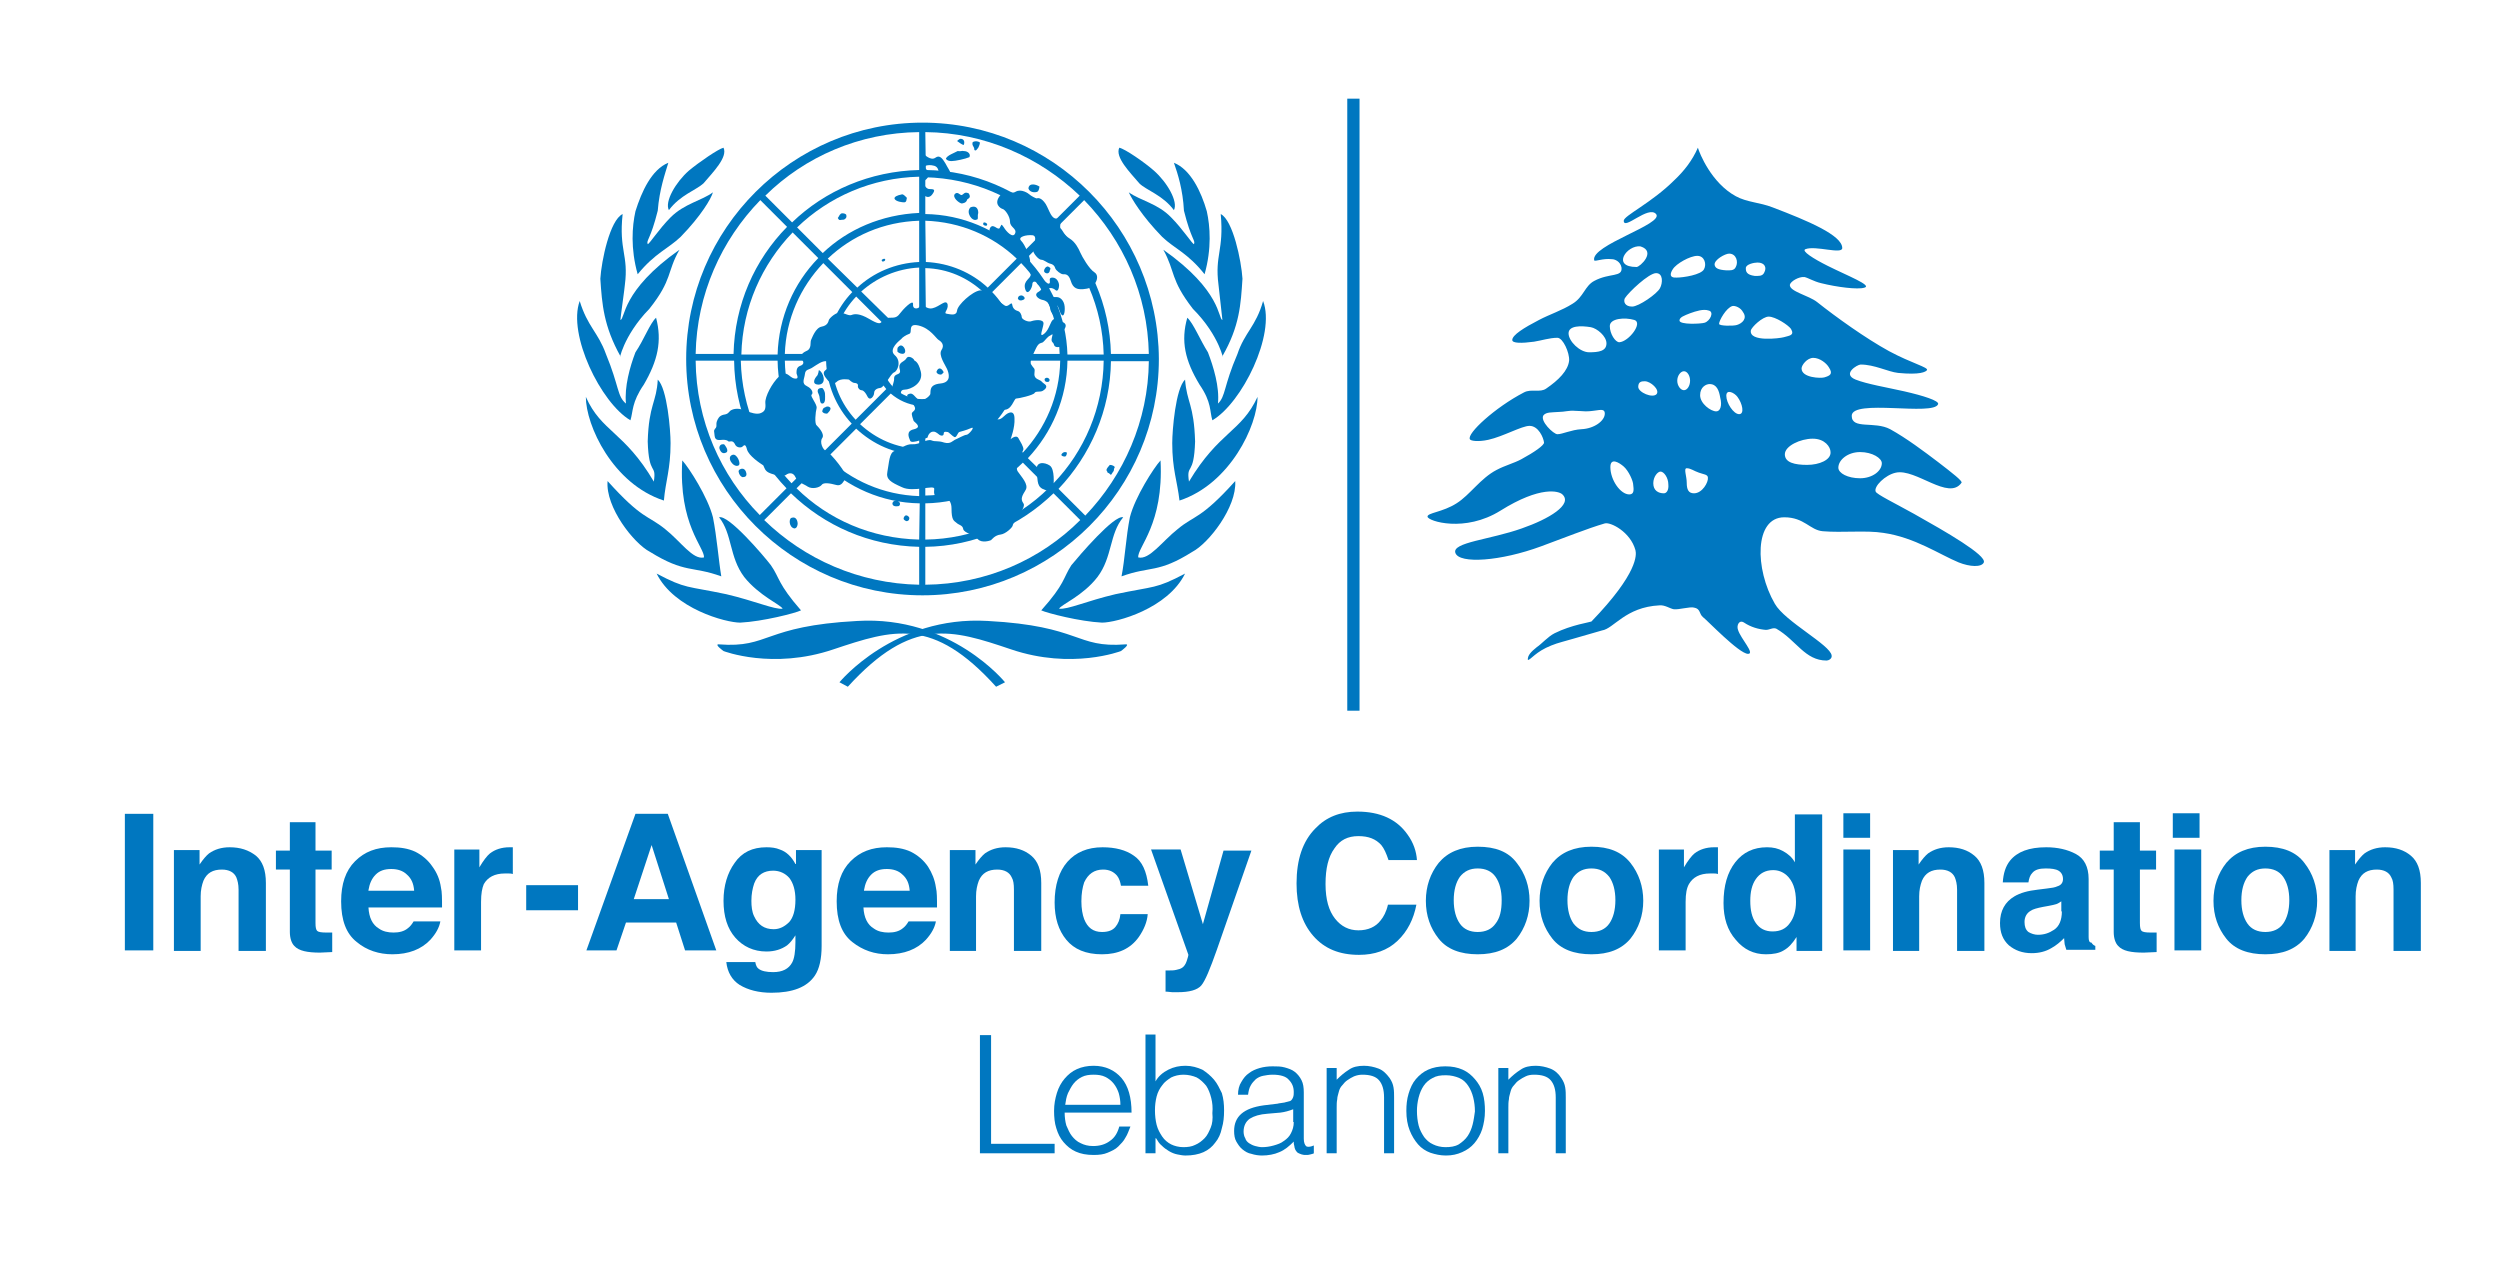 <?xml version="1.0" encoding="utf-8"?>
<!-- Generator: Adobe Illustrator 18.0.0, SVG Export Plug-In . SVG Version: 6.00 Build 0)  -->
<!DOCTYPE svg PUBLIC "-//W3C//DTD SVG 1.1//EN" "http://www.w3.org/Graphics/SVG/1.1/DTD/svg11.dtd">
<svg version="1.1" id="Layer_1" xmlns="http://www.w3.org/2000/svg" xmlns:xlink="http://www.w3.org/1999/xlink" x="0px" y="0px"
	 viewBox="0 0 448.5 230.3" enable-background="new 0 0 448.5 230.3" xml:space="preserve">
<g>
	<rect x="241.7" y="17.7" fill-rule="evenodd" clip-rule="evenodd" fill="#0077C0" width="2.2" height="109.8"/>
	<g>
		<g>
			<rect x="22.4" y="146" fill="#0077C0" width="5.1" height="24.5"/>
			<path fill="#0077C0" d="M41.2,152c-1.5,0-2.7,0.4-3.7,1.1c-0.5,0.4-1.1,1.1-1.7,2v-2.6h-4.6v18.1H36v-9.8c0-1.1,0.2-2,0.5-2.8
				c0.6-1.4,1.7-2,3.3-2c1.3,0,2.2,0.5,2.6,1.4c0.2,0.5,0.4,1.2,0.4,2.2v11h4.9v-12.2c0-2.3-0.6-3.9-1.8-4.9
				C44.6,152.5,43.1,152,41.2,152z"/>
			<path fill="#0077C0" d="M56.7,147.5H52v5.1h-2.5v3.4H52v11.2c0,1.1,0.3,2,0.8,2.5c0.8,0.9,2.4,1.2,4.6,1.2l2.2-0.1v-3.5
				c-0.2,0-0.3,0-0.5,0c-0.2,0-0.3,0-0.5,0c-1,0-1.5-0.1-1.7-0.3c-0.2-0.2-0.3-0.6-0.3-1.4V156h2.9v-3.4h-2.9V147.5z"/>
			<path fill="#0077C0" d="M77.6,155.5c-0.8-1.2-1.9-2.1-3.1-2.7c-1.3-0.6-2.7-0.8-4.3-0.8c-2.7,0-4.8,0.8-6.5,2.5
				c-1.7,1.7-2.5,4.1-2.5,7.2c0,3.4,0.9,5.8,2.8,7.3c1.8,1.5,4,2.2,6.4,2.2c2.9,0,5.2-0.9,6.8-2.6c1-1.1,1.6-2.2,1.8-3.3h-4.8
				c-0.3,0.5-0.6,0.9-1,1.2c-0.7,0.6-1.6,0.8-2.6,0.8c-1,0-1.9-0.2-2.6-0.7c-1.2-0.7-1.8-2-1.9-3.8h13.2c0-1.6,0-2.8-0.2-3.6
				C78.9,157.8,78.4,156.6,77.6,155.5z M66.1,159.7c0.2-1.2,0.6-2.1,1.3-2.8c0.7-0.7,1.6-1,2.8-1c1.1,0,2.1,0.3,2.8,1
				c0.8,0.7,1.2,1.6,1.3,2.9H66.1z"/>
			<path fill="#0077C0" d="M91.4,152c-1.4,0-2.6,0.4-3.5,1.1c-0.5,0.4-1.2,1.3-1.9,2.5v-3.2h-4.5v18.1h4.8v-8.7
				c0-1.5,0.2-2.5,0.5-3.2c0.7-1.2,1.9-1.9,3.8-1.9c0.1,0,0.3,0,0.6,0c0.2,0,0.5,0,0.8,0.1V152c-0.2,0-0.3,0-0.4,0
				C91.5,152,91.5,152,91.4,152z"/>
			<rect x="94.4" y="158.8" fill="#0077C0" width="9.3" height="4.5"/>
			<path fill="#0077C0" d="M114,146l-8.8,24.5h5.4l1.7-5h9l1.6,5h5.6l-8.7-24.5H114z M113.7,161.3l3.2-9.7l3.1,9.7H113.7z"/>
			<path fill="#0077C0" d="M142.7,155c-0.7-1.3-1.6-2.2-2.8-2.6c-0.7-0.3-1.5-0.4-2.4-0.4c-2.5,0-4.4,0.9-5.7,2.8
				c-1.3,1.8-2,4.1-2,6.8c0,2.8,0.7,5,2.1,6.6c1.4,1.6,3.3,2.5,5.6,2.5c1.5,0,2.7-0.4,3.7-1.1c0.5-0.4,1-1,1.5-1.8v1.2
				c0,1.7-0.2,3-0.6,3.7c-0.6,1.1-1.7,1.7-3.4,1.7c-1.2,0-2.1-0.2-2.6-0.6c-0.3-0.2-0.5-0.6-0.6-1.2h-5.2c0.2,1.8,1,3.2,2.4,4.1
				c1.5,0.9,3.4,1.4,5.7,1.4c3.8,0,6.4-1,7.8-3.1c0.8-1.2,1.2-3,1.2-5.3v-17.2h-4.6V155z M141.6,165.4c-0.8,0.8-1.7,1.3-2.8,1.3
				c-1.7,0-2.8-0.8-3.5-2.3c-0.4-0.8-0.5-1.8-0.5-2.8c0-1.2,0.2-2.2,0.5-3.1c0.6-1.6,1.8-2.3,3.4-2.3c1.2,0,2.2,0.5,2.9,1.3
				c0.7,0.9,1.1,2.2,1.1,3.9C142.7,163.3,142.3,164.6,141.6,165.4z"/>
			<path fill="#0077C0" d="M166.5,155.5c-0.8-1.2-1.9-2.1-3.1-2.7c-1.3-0.6-2.7-0.8-4.3-0.8c-2.7,0-4.8,0.8-6.5,2.5
				c-1.7,1.7-2.5,4.1-2.5,7.2c0,3.4,0.9,5.8,2.8,7.3c1.9,1.5,4,2.2,6.4,2.2c2.9,0,5.2-0.9,6.8-2.6c1-1.1,1.6-2.2,1.8-3.3H163
				c-0.3,0.5-0.6,0.9-1,1.2c-0.7,0.6-1.6,0.8-2.6,0.8c-1,0-1.9-0.2-2.6-0.7c-1.2-0.7-1.8-2-1.9-3.8h13.2c0-1.6,0-2.8-0.2-3.6
				C167.7,157.8,167.2,156.6,166.5,155.5z M155,159.7c0.2-1.2,0.6-2.1,1.3-2.8c0.7-0.7,1.6-1,2.8-1c1.1,0,2.1,0.3,2.8,1
				c0.8,0.7,1.2,1.6,1.3,2.9H155z"/>
			<path fill="#0077C0" d="M180.4,152c-1.5,0-2.7,0.4-3.7,1.1c-0.5,0.4-1.1,1.1-1.7,2v-2.6h-4.6v18.1h4.7v-9.8c0-1.1,0.2-2,0.5-2.8
				c0.6-1.4,1.7-2,3.3-2c1.3,0,2.2,0.5,2.6,1.4c0.3,0.5,0.4,1.2,0.4,2.2v11h4.9v-12.2c0-2.3-0.6-3.9-1.8-4.9
				C183.8,152.5,182.3,152,180.4,152z"/>
			<path fill="#0077C0" d="M197.9,156c1.1,0,1.9,0.4,2.5,1.1c0.4,0.5,0.6,1.2,0.7,1.8h4.9c-0.3-2.6-1.1-4.4-2.6-5.4
				c-1.4-1-3.3-1.5-5.6-1.5c-2.7,0-4.8,0.9-6.3,2.6c-1.5,1.7-2.3,4.2-2.3,7.3c0,2.8,0.7,5,2.1,6.7c1.4,1.7,3.5,2.6,6.4,2.6
				c2.9,0,5.1-1,6.6-3.1c0.9-1.3,1.5-2.7,1.6-4.1H201c-0.1,1-0.4,1.7-0.9,2.3c-0.5,0.6-1.3,0.9-2.4,0.9c-1.6,0-2.6-0.8-3.2-2.3
				c-0.3-0.8-0.5-1.9-0.5-3.2c0-1.4,0.2-2.5,0.5-3.4C195.2,156.8,196.3,156,197.9,156z"/>
			<path fill="#0077C0" d="M215.8,165.8l-4-13.4h-5.3l6.7,18.9c0,0.1-0.1,0.5-0.3,1.1c-0.2,0.6-0.5,1-0.8,1.2
				c-0.3,0.2-0.6,0.3-1.1,0.4c-0.4,0.1-0.9,0.1-1.3,0.1l-0.6,0v3.8c0.5,0,0.9,0.1,1.2,0.1c0.3,0,0.6,0,1,0c2.1,0,3.5-0.4,4.2-1.2
				c0.7-0.8,1.6-3,2.8-6.4l6.2-17.8h-5L215.8,165.8z"/>
		</g>
		<g>
			<path fill="#0077C0" d="M243.7,150c1.8,0,3.1,0.5,4.1,1.6c0.5,0.6,0.9,1.5,1.3,2.7h5.1c-0.1-1.5-0.6-3.1-1.7-4.6
				c-1.9-2.7-4.9-4.1-9-4.1c-3.1,0-5.6,1-7.5,3c-2.3,2.3-3.4,5.6-3.4,9.9c0,4,1,7.1,3,9.4c2,2.3,4.7,3.4,8.2,3.4
				c2.8,0,5.1-0.8,6.9-2.5c1.8-1.7,2.9-3.9,3.4-6.5H249c-0.3,1.3-0.8,2.2-1.3,2.8c-0.9,1.2-2.3,1.8-4,1.8c-1.7,0-3.1-0.7-4.2-2.1
				c-1.1-1.4-1.7-3.4-1.7-6.2c0-2.8,0.5-4.9,1.6-6.4C240.4,150.7,241.8,150,243.7,150z"/>
			<path fill="#0077C0" d="M265.1,151.9c-3.1,0-5.4,1-7,2.9c-1.5,1.9-2.3,4.2-2.3,6.8c0,2.7,0.8,4.9,2.3,6.8c1.5,1.9,3.9,2.8,7,2.8
				c3.1,0,5.4-0.9,7-2.8c1.5-1.9,2.3-4.2,2.3-6.8c0-2.6-0.8-4.9-2.3-6.8C270.6,152.8,268.3,151.9,265.1,151.9z M268.3,165.7
				c-0.7,1-1.8,1.5-3.2,1.5c-1.4,0-2.5-0.5-3.2-1.5c-0.7-1-1.1-2.4-1.1-4.2c0-1.8,0.4-3.2,1.1-4.2c0.8-1,1.8-1.5,3.2-1.5
				c1.4,0,2.5,0.5,3.2,1.5c0.7,1,1.1,2.4,1.1,4.2C269.4,163.3,269.1,164.7,268.3,165.7z"/>
			<path fill="#0077C0" d="M285.5,151.9c-3.1,0-5.4,1-7,2.9c-1.5,1.9-2.3,4.2-2.3,6.8c0,2.7,0.8,4.9,2.3,6.8c1.5,1.9,3.9,2.8,7,2.8
				c3.1,0,5.4-0.9,7-2.8c1.5-1.9,2.3-4.2,2.3-6.8c0-2.6-0.8-4.9-2.3-6.8C290.9,152.8,288.6,151.9,285.5,151.9z M288.7,165.7
				c-0.7,1-1.8,1.5-3.2,1.5c-1.4,0-2.4-0.5-3.2-1.5c-0.7-1-1.1-2.4-1.1-4.2c0-1.8,0.4-3.2,1.1-4.2c0.8-1,1.8-1.5,3.2-1.5
				c1.4,0,2.4,0.5,3.2,1.5c0.7,1,1.1,2.4,1.1,4.2C289.8,163.3,289.4,164.7,288.7,165.7z"/>
			<path fill="#0077C0" d="M307.5,152c-1.4,0-2.6,0.4-3.5,1.1c-0.5,0.4-1.2,1.3-1.9,2.5v-3.2h-4.5v18.1h4.8v-8.7
				c0-1.5,0.2-2.5,0.6-3.2c0.7-1.2,1.9-1.9,3.8-1.9c0.1,0,0.3,0,0.6,0c0.2,0,0.5,0,0.8,0.1V152c-0.2,0-0.3,0-0.4,0
				C307.6,152,307.6,152,307.5,152z"/>
			<path fill="#0077C0" d="M322,154.7c-0.5-0.9-1.2-1.5-2.1-2c-0.9-0.5-1.8-0.7-2.9-0.7c-2.4,0-4.3,0.9-5.7,2.7
				c-1.4,1.8-2.1,4.2-2.1,7.3c0,2.7,0.7,4.9,2.2,6.6c1.4,1.7,3.2,2.6,5.4,2.6c1.3,0,2.4-0.2,3.2-0.7c0.9-0.5,1.6-1.3,2.3-2.4v2.5
				h4.6v-24.5H322V154.7z M321.1,165.6c-0.7,1-1.7,1.5-3.1,1.5c-1.3,0-2.3-0.5-3-1.5c-0.7-1-1-2.3-1-4c0-1.6,0.3-2.9,1-3.9
				c0.7-1,1.7-1.6,3.1-1.6c0.9,0,1.7,0.3,2.4,0.9c1.1,1,1.7,2.5,1.7,4.8C322.2,163.4,321.8,164.7,321.1,165.6z"/>
			<rect x="330.7" y="152.4" fill="#0077C0" width="4.8" height="18.1"/>
			<rect x="330.7" y="145.9" fill="#0077C0" width="4.8" height="4.4"/>
			<path fill="#0077C0" d="M349.6,152c-1.5,0-2.7,0.4-3.7,1.1c-0.5,0.4-1.1,1.1-1.7,2v-2.6h-4.6v18.1h4.7v-9.8c0-1.1,0.2-2,0.5-2.8
				c0.6-1.4,1.7-2,3.3-2c1.3,0,2.2,0.5,2.6,1.4c0.2,0.5,0.4,1.2,0.4,2.2v11h4.9v-12.2c0-2.3-0.6-3.9-1.8-4.9
				C353,152.5,351.5,152,349.6,152z"/>
			<path fill="#0077C0" d="M374.7,168.1c0-0.8,0-1.5,0-2.1v-8.3c0-2.2-0.8-3.7-2.3-4.5c-1.5-0.8-3.3-1.2-5.3-1.2
				c-3.1,0-5.2,0.8-6.5,2.4c-0.8,1-1.2,2.3-1.3,3.9h4.6c0.1-0.7,0.3-1.3,0.7-1.7c0.5-0.6,1.3-0.8,2.4-0.8c1,0,1.8,0.1,2.3,0.4
				c0.5,0.3,0.8,0.8,0.8,1.5c0,0.6-0.3,1.1-1,1.3c-0.4,0.2-1,0.3-1.9,0.4l-1.6,0.2c-1.8,0.2-3.2,0.6-4.2,1.2c-1.7,1-2.6,2.6-2.6,4.8
				c0,1.7,0.5,3,1.6,4c1.1,0.9,2.4,1.4,4.1,1.4c1.3,0,2.5-0.3,3.5-0.9c0.9-0.5,1.6-1.1,2.3-1.8c0,0.4,0.1,0.8,0.1,1.1
				c0.1,0.3,0.2,0.7,0.3,1h5.2v-0.7c-0.3-0.1-0.5-0.3-0.7-0.6C374.8,169.1,374.7,168.7,374.7,168.1z M369.9,163.5
				c0,1.6-0.5,2.7-1.4,3.3c-0.9,0.6-1.8,0.9-2.9,0.9c-0.6,0-1.2-0.2-1.7-0.5c-0.5-0.4-0.7-1-0.7-1.8c0-0.9,0.4-1.6,1.1-2
				c0.4-0.3,1.2-0.5,2.2-0.7l1.1-0.2c0.5-0.1,1-0.2,1.3-0.3c0.3-0.1,0.6-0.3,0.9-0.5V163.5z"/>
			<path fill="#0077C0" d="M383.9,147.5h-4.7v5.1h-2.5v3.4h2.5v11.2c0,1.1,0.3,2,0.8,2.5c0.8,0.9,2.3,1.2,4.6,1.2l2.3-0.1v-3.5
				c-0.2,0-0.3,0-0.5,0s-0.3,0-0.5,0c-1,0-1.5-0.1-1.7-0.3c-0.2-0.2-0.3-0.6-0.3-1.4V156h2.9v-3.4h-2.9V147.5z"/>
			<rect x="390.1" y="152.4" fill="#0077C0" width="4.8" height="18.1"/>
			<rect x="389.8" y="145.9" fill="#0077C0" width="4.8" height="4.4"/>
			<path fill="#0077C0" d="M406.4,151.9c-3.1,0-5.4,1-7,2.9c-1.5,1.9-2.3,4.2-2.3,6.8c0,2.7,0.8,4.9,2.3,6.8c1.5,1.9,3.9,2.8,7,2.8
				c3.1,0,5.4-0.9,7-2.8c1.5-1.9,2.3-4.2,2.3-6.8c0-2.6-0.8-4.9-2.3-6.8C411.9,152.8,409.5,151.9,406.4,151.9z M409.6,165.7
				c-0.7,1-1.8,1.5-3.2,1.5c-1.4,0-2.5-0.5-3.2-1.5c-0.7-1-1.1-2.4-1.1-4.2c0-1.8,0.4-3.2,1.1-4.2c0.8-1,1.8-1.5,3.2-1.5
				c1.4,0,2.5,0.5,3.2,1.5c0.7,1,1.1,2.4,1.1,4.2C410.7,163.3,410.3,164.7,409.6,165.7z"/>
			<path fill="#0077C0" d="M432.5,153.5c-1.2-1-2.7-1.5-4.6-1.5c-1.5,0-2.7,0.4-3.7,1.1c-0.5,0.4-1.1,1.1-1.7,2v-2.6h-4.6v18.1h4.7
				v-9.8c0-1.1,0.2-2,0.5-2.8c0.6-1.4,1.7-2,3.3-2c1.3,0,2.2,0.5,2.6,1.4c0.3,0.5,0.4,1.2,0.4,2.2v11h4.9v-12.2
				C434.3,156.1,433.7,154.5,432.5,153.5z"/>
		</g>
	</g>
	<g>
		<polygon fill="#0077C0" points="177.8,185.7 175.8,185.7 175.8,206.9 189.2,206.9 189.2,205.2 177.8,205.2 		"/>
		<path fill="#0077C0" d="M201.2,193.4c-1.2-1.4-2.9-2.2-5-2.2c-1.1,0-2.1,0.2-3,0.6c-0.9,0.4-1.6,1-2.2,1.7
			c-0.6,0.7-1.1,1.6-1.4,2.6c-0.3,1-0.5,2-0.5,3.2c0,1.1,0.1,2.2,0.4,3.1c0.3,1,0.7,1.8,1.3,2.5c0.6,0.7,1.3,1.3,2.2,1.7
			c0.9,0.4,1.9,0.6,3.2,0.6c1,0,1.8-0.1,2.5-0.4c0.7-0.3,1.4-0.6,1.9-1.1c0.5-0.5,1-1,1.3-1.6c0.4-0.6,0.6-1.3,0.9-2h-2
			c-0.3,1.1-0.8,2-1.7,2.6c-0.8,0.6-1.8,0.9-3,0.9c-0.9,0-1.6-0.2-2.2-0.5c-0.7-0.3-1.2-0.8-1.6-1.3c-0.4-0.5-0.7-1.2-1-1.9
			c-0.2-0.7-0.3-1.5-0.3-2.3H203C203,196.9,202.4,194.8,201.2,193.4z M191.1,198.2c0.1-0.7,0.2-1.4,0.5-2.1c0.3-0.6,0.6-1.2,1-1.7
			c0.4-0.5,0.9-0.9,1.5-1.2c0.6-0.3,1.3-0.4,2.1-0.4c0.8,0,1.5,0.1,2.1,0.4c0.6,0.3,1.1,0.7,1.5,1.2c0.4,0.5,0.7,1.1,0.9,1.7
			c0.2,0.7,0.3,1.4,0.3,2.1H191.1z"/>
		<path fill="#0077C0" d="M217.8,193.7c-0.6-0.7-1.3-1.3-2.1-1.8c-0.9-0.4-1.9-0.7-3-0.7c-1.1,0-2.1,0.2-3.1,0.7
			c-1,0.5-1.8,1.2-2.3,2.1v-8.4h-1.8v21.3h1.8v-2.7h0.1c0.3,0.5,0.6,1,1,1.3c0.4,0.4,0.8,0.7,1.3,1c0.5,0.3,1,0.5,1.5,0.6
			c0.5,0.1,1,0.2,1.5,0.2c1.2,0,2.3-0.2,3.2-0.6c0.9-0.4,1.6-1,2.1-1.7c0.6-0.7,1-1.6,1.2-2.6c0.3-1,0.4-2,0.4-3.2
			c0-1.1-0.1-2.1-0.4-3.1C218.8,195.3,218.4,194.4,217.8,193.7z M217.2,202.3c-0.3,0.7-0.6,1.4-1.1,1.9c-0.5,0.5-1,0.9-1.7,1.2
			c-0.6,0.3-1.3,0.4-2.1,0.4c-0.8,0-1.6-0.2-2.2-0.5c-0.6-0.3-1.2-0.8-1.6-1.4c-0.4-0.6-0.8-1.3-1-2.1c-0.2-0.8-0.3-1.7-0.3-2.6
			c0-0.9,0.1-1.7,0.3-2.5c0.2-0.8,0.6-1.5,1-2c0.4-0.6,1-1,1.6-1.4c0.6-0.3,1.4-0.5,2.2-0.5c0.9,0,1.7,0.2,2.4,0.5
			c0.7,0.4,1.2,0.9,1.7,1.5c0.4,0.6,0.7,1.4,0.9,2.2c0.2,0.8,0.3,1.7,0.2,2.7C217.6,200.7,217.5,201.6,217.2,202.3z"/>
		<path fill="#0077C0" d="M234.3,205.6c-0.2-0.2-0.4-0.6-0.4-1.3V196c0-0.9-0.1-1.6-0.4-2.2c-0.3-0.6-0.7-1.1-1.2-1.5
			c-0.5-0.4-1.1-0.6-1.8-0.8c-0.7-0.2-1.4-0.2-2.2-0.2c-0.8,0-1.6,0.1-2.3,0.3c-0.7,0.2-1.4,0.5-1.9,0.9c-0.6,0.4-1,0.9-1.4,1.6
			c-0.4,0.6-0.6,1.4-0.6,2.3h1.8c0.1-0.7,0.2-1.2,0.5-1.7c0.2-0.4,0.6-0.8,0.9-1.1c0.4-0.3,0.8-0.5,1.3-0.6c0.5-0.1,1.1-0.2,1.7-0.2
			c1.4,0,2.4,0.3,2.9,0.9c0.6,0.6,0.9,1.3,0.9,2.2c0,0.3,0,0.6-0.1,0.9c-0.1,0.3-0.3,0.6-0.5,0.7c-0.3,0.1-0.7,0.2-1.1,0.3
			c-0.5,0.1-0.9,0.1-1.2,0.2l-2.5,0.3c-3.6,0.5-5.3,2-5.3,4.6c0,0.7,0.1,1.4,0.4,1.9c0.3,0.5,0.6,1,1.1,1.4c0.5,0.4,1,0.7,1.6,0.8
			c0.6,0.2,1.3,0.3,1.9,0.3c1.1,0,2.2-0.2,3.1-0.6c1-0.4,1.8-1.1,2.6-1.9c0,0.3,0,0.5,0.1,0.8c0,0.2,0.1,0.5,0.2,0.7
			c0.1,0.2,0.3,0.4,0.4,0.5c0.2,0.1,0.4,0.2,0.7,0.3c0.3,0.1,0.5,0.1,0.8,0.1c0.3,0,0.5,0,0.8-0.1c0.3-0.1,0.5-0.1,0.6-0.2v-1.4
			C235,205.8,234.5,205.8,234.3,205.6z M232.1,201.3c0,0.8-0.2,1.4-0.5,2c-0.3,0.6-0.7,1-1.3,1.4c-0.5,0.4-1.1,0.6-1.8,0.8
			c-0.7,0.2-1.4,0.3-2.1,0.3c-0.4,0-0.8-0.1-1.2-0.2c-0.4-0.1-0.8-0.3-1.1-0.5c-0.3-0.2-0.6-0.5-0.7-0.9c-0.2-0.3-0.3-0.8-0.3-1.2
			c0-1,0.4-1.8,1.1-2.3c0.8-0.5,1.8-0.8,3.2-0.9c0.8-0.1,1.5-0.1,2.3-0.2c0.8-0.1,1.5-0.3,2.3-0.6V201.3z"/>
		<path fill="#0077C0" d="M249.3,193.4c-0.6-0.8-1.2-1.4-2-1.7c-0.8-0.3-1.7-0.5-2.6-0.5c-1.1,0-2,0.2-2.7,0.7
			c-0.8,0.5-1.5,1.1-2.2,1.8v-2.1h-1.8v15.3h1.8v-8.2c0-0.5,0-1,0.1-1.5c0-0.5,0.2-0.9,0.3-1.4c0.1-0.4,0.3-0.8,0.6-1.1
			c0.3-0.4,0.6-0.7,0.9-0.9c0.4-0.3,0.8-0.5,1.2-0.7c0.5-0.2,1-0.3,1.5-0.3c1.4,0,2.4,0.3,3,1c0.6,0.7,0.9,1.7,0.9,3.1v10h1.8v-10
			c0-0.6,0-1.2-0.1-1.8C249.9,194.5,249.7,194,249.3,193.4z"/>
		<path fill="#0077C0" d="M264.6,193.6c-0.6-0.7-1.3-1.3-2.2-1.7c-0.9-0.4-1.9-0.6-3.1-0.6c-1.2,0-2.2,0.2-3.1,0.6
			c-0.9,0.4-1.6,1-2.2,1.7c-0.6,0.7-1,1.6-1.3,2.6c-0.3,1-0.4,2-0.4,3.1c0,1.3,0.2,2.5,0.6,3.5c0.4,1,0.9,1.8,1.5,2.5
			c0.6,0.7,1.4,1.2,2.2,1.5c0.9,0.3,1.8,0.5,2.8,0.5c1.1,0,2-0.2,2.9-0.6c0.9-0.4,1.6-0.9,2.2-1.6c0.6-0.7,1.1-1.6,1.4-2.5
			c0.3-1,0.5-2.1,0.5-3.3c0-1.1-0.1-2.2-0.4-3.2C265.7,195.1,265.2,194.3,264.6,193.6z M264.2,201.7c-0.2,0.8-0.5,1.5-0.9,2.1
			c-0.4,0.6-1,1.1-1.6,1.5c-0.7,0.4-1.5,0.5-2.4,0.5c-0.8,0-1.6-0.2-2.2-0.5c-0.7-0.3-1.2-0.8-1.6-1.3c-0.4-0.6-0.8-1.3-1-2.1
			c-0.2-0.8-0.3-1.7-0.3-2.6c0-0.8,0.1-1.6,0.3-2.4c0.2-0.8,0.5-1.5,0.9-2.1c0.4-0.6,1-1.1,1.6-1.4c0.7-0.4,1.4-0.5,2.4-0.5
			c0.9,0,1.7,0.2,2.4,0.5c0.7,0.3,1.2,0.8,1.6,1.4c0.4,0.6,0.7,1.3,0.9,2.1c0.2,0.8,0.3,1.6,0.3,2.5
			C264.5,200.1,264.4,200.9,264.2,201.7z"/>
		<path fill="#0077C0" d="M280.8,195.1c-0.1-0.6-0.3-1.1-0.7-1.7c-0.5-0.8-1.2-1.4-2-1.7c-0.8-0.3-1.7-0.5-2.6-0.5
			c-1.1,0-2,0.2-2.7,0.7c-0.8,0.5-1.5,1.1-2.2,1.8v-2.1h-1.8v15.3h1.8v-8.2c0-0.5,0-1,0.1-1.5c0-0.5,0.2-0.9,0.3-1.4
			c0.1-0.4,0.3-0.8,0.6-1.1c0.3-0.4,0.6-0.7,0.9-0.9c0.4-0.3,0.8-0.5,1.2-0.7c0.4-0.2,0.9-0.3,1.5-0.3c1.4,0,2.4,0.3,3,1
			c0.6,0.7,0.9,1.7,0.9,3.1v10h1.8v-10C280.9,196.3,280.9,195.7,280.8,195.1z"/>
	</g>
	<g>
		<g>
			<path fill-rule="evenodd" clip-rule="evenodd" fill="#0077C0" d="M194.7,92.5c-4.8-4.8-4.8-4.8-4.8-4.8c5.7-6,9.3-14.1,9.4-22.9
				c6.8,0,6.8,0,6.8,0C206,75.5,201.6,85.3,194.7,92.5 M166,104.9c0-6.8,0-6.8,0-6.8c8.9-0.1,17-3.8,23-9.6c4.8,4.8,4.8,4.8,4.8,4.8
				C186.7,100.4,176.9,104.8,166,104.9z M165.4,71.6c-4,0-7.2-3.2-7.2-7.2c0-3.9,3.2-7.2,7.2-7.2c4,0,7.2,3.3,7.2,7.2
				C172.6,68.4,169.4,71.6,165.4,71.6z M164.9,80.5c-4.1-0.1-7.8-1.8-10.6-4.4c5.5-5.5,5.5-5.5,5.5-5.5c1.4,1.2,3.1,2,5.1,2.2
				C164.9,80.5,164.9,80.5,164.9,80.5z M164.9,89c-6.4-0.2-12.2-2.8-16.5-6.9c5.2-5.2,5.2-5.2,5.2-5.2c3,2.8,6.9,4.6,11.3,4.7
				C164.9,89,164.9,89,164.9,89z M164.9,96.8c-8.6-0.2-16.3-3.6-22-9.2c4.6-4.6,4.6-4.6,4.6-4.6c4.6,4.4,10.7,7.2,17.5,7.3
				C164.9,96.8,164.9,96.8,164.9,96.8z M164.9,104.9c-10.8-0.2-20.6-4.6-27.8-11.6c4.8-4.8,4.8-4.8,4.8-4.8c6,5.8,14,9.4,23,9.6
				C164.9,104.9,164.9,104.9,164.9,104.9z M124.8,64.7c6.9,0,6.9,0,6.9,0c0.1,8.9,3.7,17,9.4,22.9c-4.8,4.8-4.8,4.8-4.8,4.8
				C129.3,85.3,124.9,75.5,124.8,64.7z M136.4,35.9c4.8,4.8,4.8,4.8,4.8,4.8c-5.8,5.9-9.4,13.9-9.6,22.8c-6.8,0-6.8,0-6.8,0
				C125,52.8,129.4,43.1,136.4,35.9z M147.6,45.4c-4.6-4.6-4.6-4.6-4.6-4.6c5.7-5.5,13.4-8.9,21.9-9.1c0,6.5,0,6.5,0,6.5
				C158.2,38.5,152.1,41.1,147.6,45.4z M153.8,51.6c-5.3-5.2-5.3-5.2-5.3-5.2c4.3-4.1,10-6.6,16.4-6.8c0,7.4,0,7.4,0,7.4
				C160.6,47.2,156.7,48.9,153.8,51.6z M154.5,52.3c2.8-2.5,6.4-4.1,10.4-4.3c0,7.8,0,7.8,0,7.8c-1.8,0.1-3.5,0.8-4.9,1.9
				C154.5,52.3,154.5,52.3,154.5,52.3z M149.2,63.6c0.2-4,1.8-7.7,4.4-10.4c5.5,5.5,5.5,5.5,5.5,5.5c-1.2,1.3-2,3-2.2,4.9
				C149.2,63.6,149.2,63.6,149.2,63.6z M149.2,64.7c7.8,0,7.8,0,7.8,0c0.1,1.9,0.8,3.7,2,5.1c-5.5,5.5-5.5,5.5-5.5,5.5
				C150.9,72.5,149.3,68.8,149.2,64.7z M140.8,64.7c7.4,0,7.4,0,7.4,0c0.1,4.3,1.8,8.3,4.6,11.3c-5.2,5.2-5.2,5.2-5.2,5.2
				C143.4,76.9,140.9,71.1,140.8,64.7z M139.5,64.7c0.1,6.7,2.8,12.9,7.1,17.4c-4.6,4.6-4.6,4.6-4.6,4.6c-5.5-5.8-8.9-13.5-9.1-22
				C139.5,64.7,139.5,64.7,139.5,64.7z M147.7,47.2c5.2,5.2,5.2,5.2,5.2,5.2c-2.8,2.9-4.5,6.8-4.7,11.1c-7.4,0-7.4,0-7.4,0
				C141,57.2,143.6,51.5,147.7,47.2z M139.5,63.6c-6.5,0-6.5,0-6.5,0c0.2-8.5,3.7-16.2,9.2-21.9c4.6,4.6,4.6,4.6,4.6,4.6
				C142.4,50.8,139.7,56.9,139.5,63.6z M164.9,23.7c0,6.8,0,6.8,0,6.8c-8.8,0.2-16.9,3.7-22.8,9.4c-4.8-4.8-4.8-4.8-4.8-4.8
				C144.4,28.1,154.2,23.8,164.9,23.7z M166,48.1c4,0.1,7.6,1.7,10.4,4.3c-5.5,5.6-5.5,5.6-5.5,5.6c-1.3-1.1-3-1.8-4.8-2
				C166,48.1,166,48.1,166,48.1z M166,39.6c6.3,0.2,12.1,2.7,16.4,6.8c-5.2,5.2-5.2,5.2-5.2,5.2c-2.9-2.7-6.8-4.4-11.1-4.6
				C166,39.6,166,39.6,166,39.6z M166,31.8c8.5,0.2,16.2,3.6,21.9,9.1c-4.6,4.6-4.6,4.6-4.6,4.6c-4.5-4.3-10.6-7-17.3-7.1
				C166,31.8,166,31.8,166,31.8z M166,23.7c10.7,0.1,20.5,4.5,27.7,11.4c-4.8,4.8-4.8,4.8-4.8,4.8c-6-5.7-14-9.3-22.8-9.4
				C166,23.7,166,23.7,166,23.7z M184.4,82.2c4.3-4.6,7-10.7,7.1-17.5c6.5,0,6.5,0,6.5,0c-0.1,8.5-3.5,16.3-9,22
				C184.4,82.2,184.4,82.2,184.4,82.2z M183.5,83c4.6,4.6,4.6,4.6,4.6,4.6c-5.7,5.6-13.5,9.1-22.1,9.2c0-6.5,0-6.5,0-6.5
				C172.8,90.2,179,87.4,183.5,83z M177.4,76.8c5.2,5.2,5.2,5.2,5.2,5.2c-4.3,4.2-10.1,6.8-16.6,6.9c0-7.4,0-7.4,0-7.4
				C170.4,81.4,174.4,79.7,177.4,76.8z M176.6,76.1c-2.8,2.6-6.5,4.3-10.6,4.4c0-7.7,0-7.7,0-7.7c1.9-0.1,3.7-1,5.1-2.2
				C176.6,76.1,176.6,76.1,176.6,76.1z M173.9,64.7c7.8,0,7.8,0,7.8,0c-0.1,4-1.7,7.7-4.3,10.5c-5.5-5.5-5.5-5.5-5.5-5.5
				C173.1,68.4,173.8,66.6,173.9,64.7z M181.7,63.5c-7.8,0-7.8,0-7.8,0c-0.2-1.9-1-3.5-2.2-4.8c5.6-5.5,5.6-5.5,5.6-5.5
				C179.8,55.9,181.5,59.6,181.7,63.5z M190.2,64.7c-0.1,6.4-2.7,12.2-6.7,16.5c-5.2-5.2-5.2-5.2-5.2-5.2c2.8-3,4.5-6.9,4.6-11.3
				C190.2,64.7,190.2,64.7,190.2,64.7z M184.2,46.3c4.6-4.6,4.6-4.6,4.6-4.6c5.5,5.7,9,13.4,9.2,21.9c-6.5,0-6.5,0-6.5,0
				C191.3,56.8,188.5,50.8,184.2,46.3z M190.1,63.5c-7.4,0-7.4,0-7.4,0c-0.2-4.3-1.9-8.2-4.7-11.1c5.2-5.2,5.2-5.2,5.2-5.2
				C187.4,51.5,189.9,57.2,190.1,63.5z M206.1,63.5c-6.8,0-6.8,0-6.8,0c-0.2-8.8-3.8-16.9-9.6-22.8c4.8-4.8,4.8-4.8,4.8-4.8
				C201.5,43.1,205.9,52.8,206.1,63.5z M165.5,22c-23.3,0-42.4,19-42.4,42.4c0,23.3,19,42.4,42.4,42.4c23.3,0,42.4-19,42.4-42.4
				C207.8,41,188.8,22,165.5,22z"/>
			<path fill-rule="evenodd" clip-rule="evenodd" fill="#0077C0" d="M143.1,94c-0.1,0.8-0.5,0.8-0.6,0.8c-1-0.2-1-1.8-0.5-1.9
				C142.8,92.6,143.1,93.4,143.1,94"/>
			<path fill-rule="evenodd" clip-rule="evenodd" fill="#0077C0" d="M133.2,85.6c-0.3-0.1-0.6-0.4-0.7-1c0-0.3,0.2-0.4,0.5-0.5
				c0.5-0.1,0.8,0.3,0.9,0.8C134,85.5,133.6,85.6,133.2,85.6"/>
			<path fill-rule="evenodd" clip-rule="evenodd" fill="#0077C0" d="M132.5,83.5c-0.9,0.5-2.3-1.5-1.1-1.9
				C132.2,81.3,133,83.2,132.5,83.5"/>
			<path fill-rule="evenodd" clip-rule="evenodd" fill="#0077C0" d="M130.4,81.1c-0.4,0.3-0.9,0.3-1.2-0.3c-0.2-0.4-0.2-0.6,0-0.9
				c0.2-0.2,0.3-0.2,0.7-0.2C130.1,79.9,130.7,80.7,130.4,81.1"/>
			<path fill-rule="evenodd" clip-rule="evenodd" fill="#0077C0" d="M148.4,74.2c-0.3,0-0.7,0-0.9-0.4c0.1-0.5,0.3-0.7,0.5-0.7
				c0.2-0.2,0.7-0.3,1,0.1C149,73.6,148.8,73.8,148.4,74.2"/>
			<path fill-rule="evenodd" clip-rule="evenodd" fill="#0077C0" d="M148,70.6c0,0.5,0.2,1.8-0.5,1.8c-0.4,0-0.4-0.7-0.5-1.3
				c-0.1-0.5-0.5-0.8-0.2-1.3c0.2-0.2,0.6-0.2,0.7-0.2C147.8,69.8,148,70.4,148,70.6"/>
			<path fill-rule="evenodd" clip-rule="evenodd" fill="#0077C0" d="M162.7,93.5c-0.2,0-0.5-0.2-0.6-0.4c0-0.4,0.3-0.6,0.3-0.6
				c0.4-0.2,0.9,0.4,0.7,0.6C163.1,93.3,163,93.4,162.7,93.5"/>
			<path fill-rule="evenodd" clip-rule="evenodd" fill="#0077C0" d="M161.2,90.8c-0.6,0.1-1.1,0-1.1-0.5c0.1-0.5,0.6-0.5,0.8-0.5
				C161.7,90.1,161.5,90.7,161.2,90.8"/>
			<path fill-rule="evenodd" clip-rule="evenodd" fill="#0077C0" d="M199.8,84.5c-0.2,0.2-0.3,0.5-0.5,0.7c0,0-0.4-0.4-0.6-0.4
				c0-0.2-0.2-0.3-0.2-0.5c0-0.2,0.4-0.7,0.6-0.9c0.4,0,0.8,0.2,0.9,0.4C199.9,83.9,199.8,84.3,199.8,84.5"/>
			<path fill-rule="evenodd" clip-rule="evenodd" fill="#0077C0" d="M191.1,81.9c-0.2,0-0.6,0-0.7-0.3c0.2-0.5,0.7-0.6,1-0.4
				C191.4,81.5,191.3,81.8,191.1,81.9"/>
			<path fill-rule="evenodd" clip-rule="evenodd" fill="#0077C0" d="M188.1,68.5c-0.6,0.1-0.7-0.2-0.7-0.5
				C187.8,67.4,188.7,68.1,188.1,68.5"/>
			<path fill-rule="evenodd" clip-rule="evenodd" fill="#0077C0" d="M186.1,34.4c-0.5,0.2-1.4,0.1-1.6-0.6c0.1-1.1,1.5-0.7,2-0.3
				C186.4,33.6,186.5,34.1,186.1,34.4"/>
			<path fill-rule="evenodd" clip-rule="evenodd" fill="#0077C0" d="M173.9,28.2c-0.7,0.3-2.5,0.7-3.2,0.7c-0.4,0-0.8-0.1-1-0.4
				c0.1-0.6,1.6-1.1,2.1-1.4c0.7,0.1,0.7-0.1,1.1,0C173.7,27.1,174.2,27.7,173.9,28.2"/>
			<path fill-rule="evenodd" clip-rule="evenodd" fill="#0077C0" d="M175.5,26.5c-0.2,0.2-0.4,0.7-0.7,0.4c0-0.7-0.5-0.7-0.3-1.4
				c0.5-0.3,1.2-0.1,1.3,0.1C175.8,25.9,175.5,26.5,175.5,26.5"/>
			<path fill-rule="evenodd" clip-rule="evenodd" fill="#0077C0" d="M172.9,26c-0.3,0-0.9-0.5-1.2-0.7c0,0,0.4-0.4,0.6-0.4
				C173,24.9,173.1,25.5,172.9,26"/>
			<path fill-rule="evenodd" clip-rule="evenodd" fill="#0077C0" d="M173.5,35.8c-0.1,0.6-0.8,0.7-1,0.7c-0.5-0.1-1.7-1.1-1.2-1.7
				c0.5-0.5,0.9,0.2,1.2,0.2c0.4-0.1,0.5-0.7,1.3-0.3C174.2,35.4,173.9,35.5,173.5,35.8"/>
			<path fill-rule="evenodd" clip-rule="evenodd" fill="#0077C0" d="M175.5,38.2c-0.2,0.6,0.1,1.2-0.3,1.2c-0.8,0.4-2-1.3-1.1-2.2
				C174.8,36.9,175.5,37.1,175.5,38.2"/>
			<path fill-rule="evenodd" clip-rule="evenodd" fill="#0077C0" d="M188.3,48.7c-0.2,0.6-1,0.3-1-0.1c0-0.3,0.3-0.8,0.7-0.8
				C188.8,48.2,188.3,48.3,188.3,48.7"/>
			<path fill-rule="evenodd" clip-rule="evenodd" fill="#0077C0" d="M183.2,53.9c-0.2,0-0.5,0-0.6-0.4c0.1-0.4,0.3-0.5,0.7-0.5
				C183.7,53.1,184.3,53.7,183.2,53.9"/>
			<path fill-rule="evenodd" clip-rule="evenodd" fill="#0077C0" d="M162.2,36.3c-0.3,0-1.4-0.1-1.7-0.6c-0.2-0.4,0.6-0.7,1.2-0.8
				c0.3-0.2,0.8,0.4,1,0.6C162.6,35.7,162.7,36.3,162.2,36.3"/>
			<path fill-rule="evenodd" clip-rule="evenodd" fill="#0077C0" d="M151.4,39.4c-0.7,0-0.8,0.3-1.1-0.3c0.2-0.2,0.3-0.6,0.5-0.7
				c0.1-0.2,0.7-0.2,1,0.1C152,39.1,151.6,39.3,151.4,39.4"/>
			<path fill-rule="evenodd" clip-rule="evenodd" fill="#0077C0" d="M158.5,46.9c-0.2,0.1-0.4-0.1-0.3-0.3
				C158.9,46.1,159,46.8,158.5,46.9"/>
			<path fill-rule="evenodd" clip-rule="evenodd" fill="#0077C0" d="M168.7,67.2c-0.4,0-0.7-0.3-0.7-0.5c0.1-0.3,0.2-0.4,0.3-0.5
				c0.5-0.4,1,0.5,1,0.6C169.1,66.9,169.1,67.2,168.7,67.2"/>
			<path fill-rule="evenodd" clip-rule="evenodd" fill="#0077C0" d="M176.7,39.9c0,0,0.4,0.2,0.4,0.3c0,0.1,0,0.3-0.2,0.3
				c-0.2,0-0.6-0.1-0.5-0.4C176.3,39.9,176.7,39.9,176.7,39.9"/>
			<path fill-rule="evenodd" clip-rule="evenodd" fill="#0077C0" d="M177.5,41.4c0-0.1,0.1-1.2,1-0.7c0.9,0.6,0.8,0.2,1-0.1
				c0.2-0.3,0.1-0.5,0.6,0.2c0.4,0.7,1.6,2,2,1.1c0.4-0.9-0.9-1.1-0.9-2.1c0-1-0.9-2.2-1.3-2.3c-0.4-0.1-1.7-0.9-0.5-2.4
				c1.2-1.5,1.8-0.1,2.8-0.7c1-0.6,2.3,0.3,2.5,0.5c0.2,0.2,1.1,0.7,1.3,0.7c0.2-0.1,0.8-0.2,1.6,1c0.7,1.2,1,2.8,2.1,2.6
				c1.1-0.2,0.2,1.5,0.6,1.8c0.4,0.4,0.6,1.2,1.6,1.8c1,0.6,1.6,1.8,1.9,2.5c0.3,0.7,1.6,3,2.6,3.6c1,0.7,0.1,2.7-1.5,2.9
				c-1.7,0.3-2.4-0.1-2.8-1.4c-0.4-1.3-1-1.2-1.4-1.2c-0.4,0-1.3-0.7-1.4-1.1c-0.1-0.4-0.4-0.7-0.9-0.8c-0.5-0.1-1.1-0.7-1.6-0.7
				c-0.5,0-1.5-1.2-1.5-1.8c0-0.6,1-2.5-0.1-2.6c-1.1-0.1-2.7,0.3-2,1c0.7,0.7,1.7,3.1,1.6,3.8c-0.1,0.7,1.4,2.3,2.3,3.1
				c0.8,0.8,1,0.9,1.2,0.7c0.2-0.3-0.3-1,0.5-1c0.9,0,1.2,1,1.2,1.4c0,0.4-0.2,1.3-0.7,0.8c-0.4-0.4-1.6-0.6-1.2,0.4
				c0.4,1,1,0.9,1.5,0.9c0.6,0,1.3,0.6,1.4,1.7c0.1,1.1-0.2,2-0.6,1.4c-0.4-0.5-0.5-1.7-0.9-1.6c-0.4,0.1-0.2,0.5,0.2,1.4
				c0.4,0.9,0,1.2,1,1.6c1,0.5,0.2,1.3,0,1.6c-0.2,0.3-0.4,2.8-0.4,2.8s-1,0.3-1.2-0.3c-0.1-0.6-0.6-0.4-0.4-1.3
				c0.2-0.8,0.2-0.7-0.3-0.4c-0.5,0.2-1,1-1.3,1.2c-0.3,0.2-0.7,0-1.2,1c-0.4,0.9-1.3,2.4-0.9,3c0.4,0.7,0.7,0.6,0.6,1.3
				c-0.1,0.7,0,1.1,0.7,1.4c0.7,0.3,0.5,0.4,1.1,0.8c0.6,0.4,0.2,0.9-0.3,1.2c-0.5,0.3-1.3,0-1.5,0.4c-0.2,0.4-2.9,1-3.3,1
				c-0.4,0-0.8,2.2-2.3,2c-1.4-0.1-1.7,1.3-1.3,1.6c0.4,0.3,0.9,0.1,1.5-0.5c0.6-0.6,1.8-1.2,1.8,0.5c0.1,1.6-0.7,3.7-0.7,3.7
				s1-0.9,1.4-0.2c0.4,0.7,0.9,1.5,0.9,2c-0.1,0.5-1.7,3.1-1,4c0.6,0.9,2,2.3,1.4,3.3c-0.6,1-1,1.6-0.4,2.4c0.6,0.7-1.9,3.5-1.9,3.9
				c0,0.4-1.3,1.6-2.2,1.7c-1,0.1-1.6,0.9-1.7,1c-0.2,0.1-1.7,0.6-2.4-0.2c-0.7-0.8-2.5-1.1-2.6-1.8c-0.1-0.7-0.8-0.7-1.2-1.1
				c-0.5-0.4-0.9-0.5-0.9-2.6c0-2.1-1.8-2.2-2.4-2.1c-0.7,0.1-0.8-0.6-0.7-1.4c0.1-0.8-3.8,0.7-5.8-0.3c-2-0.9-2.9-1.4-2.6-2.8
				c0.3-1.5,0.3-3.4,1.3-3.7c1-0.3,2-1.3,3.2-1.2c1.2,0.1,2.6-1,3.4-0.7c0.7,0.3,1.1,0,2.3,0.4c1.1,0.3,1.5-0.3,1.9-0.5
				c0.5-0.2,1.7-0.9,2.1-0.9c0.4,0,1.7-1.6,0.8-1.2c-0.9,0.4-1.8,0.6-2.1,0.7c-0.3,0.1-0.5,1.1-0.9,0.9c-0.4-0.2-1-0.9-1.2-0.9
				c-0.2,0-0.7-0.2-0.7,0.3c0,0.5-0.6,0.4-0.9,0.1c-0.4-0.3-0.7-0.6-1.3-0.4c-0.6,0.3-0.7,1-0.7,1s-2.8,1.2-3.1,0.6
				c-0.3-0.7-0.8-1.8,0.7-2.1c1.5-0.4,0.1-1.2-0.1-1.5c-0.1-0.3-0.4-1.1-0.3-1.4c0.1-0.3,0.9-0.5,0.4-1.3c-0.5-0.8-1.8-1.8-1-2.1
				c0.8-0.4,1.1,0.6,1.8,1c0.7,0.4,1.9-0.5,2.1-1c0.1-0.5-0.3-1.7,1.8-1.9c2.1-0.2,1.5-1.9,1.2-2.6c-0.3-0.7-1.6-2.5-1-3.4
				c0.6-0.9,0-1.5-0.5-1.8c-0.5-0.3-1.5-2.1-3.6-2.6c-2.1-0.5-1,1.3-1.7,1.5c-0.6,0.2-1.3,0.7-1.4,0.9c-0.2,0.2-2.4,1.8-1.2,2.9
				c1.3,1.1,0.5,2.9-0.1,3.1c-0.7,0.3-1.7,2.7-2.5,2.8c-0.9,0.1-1.1,0.6-1.1,1c0,0.4-0.7,1.5-1.2,0.5c-0.5-1-0.9-1.1-1.1-1.1
				c-0.2,0-0.6-0.3-0.6-0.7c0.1-0.4-0.2-0.6-0.6-0.6c-0.4,0-1-0.6-1-0.6s-1.5-0.3-2.2,0.4c-0.6,0.6-1.3,0.1-1.7-0.4
				c-0.4-0.5-1-1.2-0.3-1.7c0.6-0.4,1-1.5,0.2-1.6c-0.8-0.1-1.7,0.6-2.5,1.1c-0.7,0.5-1.3,0.3-1.4,1.2c-0.1,0.9-0.7,1.7,0.4,2.2
				c1,0.5,1.1,1.3,0.8,1.5c-0.3,0.3,1,1.7,0.9,2.4c-0.2,0.7-0.4,2.8,0,3.1c0.4,0.4,1.5,1.6,1,2.3c-0.5,0.7,0.1,2.1,0.7,2.3
				c0.7,0.2,4.1,4.4,3.6,4.9c-0.5,0.4-0.7,1.5-1.8,1.2c-1.1-0.3-2.3-0.5-2.6,0c-0.4,0.5-1.7,0.8-2.5,0.3c-0.7-0.5-1.8-0.7-2.2-1.7
				c-0.4-0.9-1.2-0.8-1.7-0.4c-0.5,0.4-2.8-0.1-3.4-0.6c-0.6-0.5-0.5-1.1-0.8-1.2c-0.3-0.2-2.5-1.6-2.8-2.8
				c-0.3-1.2-0.6-0.6-0.9-0.4c-0.2,0.1-1,0.2-1.3-0.6c-0.4-0.7-0.9-0.3-1.1-0.4c-0.2-0.2-0.5-0.3-1-0.3c-0.5,0-1.4,0.3-1.5-0.7
				c-0.1-1-0.2-0.9,0.1-1.3c0.4-0.4,0.1-0.7,0.3-1.3c0.2-0.5,0.4-1,1.2-1.2c0.8-0.1,0.9-0.4,1.2-0.7c0.4-0.3,1.3-0.6,2.5-0.1
				c1.3,0.5,2.3,0.8,3,0.5c0.7-0.3,0.9-0.7,0.8-1.8c-0.1-1.1,1.2-3.6,2.5-4.8c1.4-1.2,1.7,0.2,2.7,0.4c1,0.2,0.4-0.7,0.4-0.9
				c0-0.2-0.1-1,0.5-1.3c0.6-0.2,0.9-0.5,0.6-1c-0.4-0.5-0.5-1.2,0.6-1.7c1.1-0.4,0.7-1.6,0.9-2c0.2-0.4,0.8-2.2,1.9-2.4
				c1.1-0.2,1.2-0.9,1.3-1.2c0.1-0.3,1.3-1.5,2.2-1.3c0.9,0.2,1.4,0.6,1.9,0.4c0.5-0.2,1.4-0.3,3.1,0.7c1.7,1,2,0.9,2.3,0.5
				c0.3-0.4,0.7-0.7,1.5-0.7c0.7,0,1.2,0,1.7-0.7c0.5-0.7,2.5-2.8,2.4-1.7c-0.1,1.1,1.2,0.8,1.3,0.2c0.2-0.7,0.9,0.8,2.2,0.5
				c1.3-0.3,2.4-1.7,2.7-0.7c0.2,1-0.9,1.6-0.1,1.7c0.7,0.1,1.7,0.4,1.8-0.6c0.1-1,2.7-3.4,4.1-3.6c1.4-0.2,4.1,2.8,4.7,2.8
				c0.6,0,1-0.9,1.1-0.2c0.1,0.7,0.6,1,1,1.1c0.4,0.1,0.7,0.7,0.7,1.1c0,0.4,1.2,1,1.8,0.7c0.6-0.2,2.2-0.4,2.1,0.5
				c-0.1,0.9-0.9,2.6,0.1,1.8c1-0.8,1.1-2.3,1.7-2.6c0.6-0.4-0.6-1.1-0.6-2c0-0.9-0.8-1.4-1.4-1.5c-0.6-0.1-1.8-0.9-0.6-1.5
				c1.1-0.7-0.2-1-0.4-1.5c-0.2-0.4-0.8-0.4-0.8,0.2c0,0.6-0.9,2.3-1.3,0.8c-0.4-1.5,1.1-1.8,1-2.6c-0.1-0.8-3.4-4-3.6-4.5
				C180.9,44.5,177.5,41.4,177.5,41.4"/>
			<path fill-rule="evenodd" clip-rule="evenodd" fill="#0077C0" d="M161.7,70.9c0,0-0.4-1,0.6-1c1,0,3.4-1.1,2.9-3.2
				c-0.5-2.1-1.2-1.9-1.2-2.1c0-0.2-1-1-1.4-0.3c-0.4,0.7-1.5,0.6-1.2,1.9c0.4,1.3-1,0.6-1,1.7C160.5,69,159,70.2,161.7,70.9"/>
			<path fill-rule="evenodd" clip-rule="evenodd" fill="#0077C0" d="M189,87.1c0,0,0.3-3-0.7-3.6c-0.9-0.6-2.6-0.8-2.3,1.1
				c0.2,1.9,0,2.8,1.5,3.3C189.1,88.5,189,87.1,189,87.1"/>
			<path fill-rule="evenodd" clip-rule="evenodd" fill="#0077C0" d="M146.9,66.4c0,0-0.1,0.9-0.4,1.1c-0.2,0.2-1.1,1.5,0.4,1.5
				C148.4,68.9,147.7,66.7,146.9,66.4"/>
			<path fill-rule="evenodd" clip-rule="evenodd" fill="#0077C0" d="M165.8,27.7c0,0,1.2,1.2,2,0.6c0.8-0.6,1.3,0.2,1.8,1
				c0.4,0.8,1.1,1.7,0.9,2c-0.2,0.4-2.1,0.6-2.1-0.2c0-0.8-0.3-1.3-1-1.4c-0.7-0.2-2.1,0-1.3,0.6c0.8,0.7,0.6,1.5-0.1,2
				c-0.6,0.6,0.1,1.5,0.6,1.6c0.4,0.1,1.5-0.2,0.7,0.9c-0.8,1.2-1.8,0-1.8,0C165.8,27.7,165.8,27.7,165.8,27.7"/>
			<path fill-rule="evenodd" clip-rule="evenodd" fill="#0077C0" d="M147.9,62.5c0,0-1-0.2-1.1,0.2c-0.1,0.5-0.5,0.9,0.8,0.9
				C148.9,63.8,148.8,62.5,147.9,62.5"/>
			<path fill-rule="evenodd" clip-rule="evenodd" fill="#0077C0" d="M156.4,65.2c0,0-1.1,0.2-0.2,0.7
				C156.9,66.1,156.7,65,156.4,65.2"/>
			<path fill-rule="evenodd" clip-rule="evenodd" fill="#0077C0" d="M169,72.8c0,0,0.3-1,0-1.4c-0.2-0.3-0.6-0.3-0.7,0.2
				C168.2,72.2,168.3,72.9,169,72.8"/>
			<path fill-rule="evenodd" clip-rule="evenodd" fill="#0077C0" d="M175.8,72.2c0,0-0.3-0.3-0.5,0.1c-0.2,0.4,0,0.8,0.8,0.9
				c0.8,0.1,0.9,0,0.5-0.4C176.3,72.4,175.8,72.2,175.8,72.2"/>
			<path fill-rule="evenodd" clip-rule="evenodd" fill="#0077C0" d="M172.6,75c0,0,0.4-0.3,0.8-0.3c0.4,0,0.4,0.7-0.2,0.8
				C172.6,75.8,171.2,75.7,172.6,75"/>
			<path fill-rule="evenodd" clip-rule="evenodd" fill="#0077C0" d="M177.8,55.4c0,0,0.5-0.5,0.8,0.1c0.3,0.7-0.1,1-0.4,1
				C177.8,56.5,176.7,56.1,177.8,55.4"/>
			<path fill-rule="evenodd" clip-rule="evenodd" fill="#0077C0" d="M176.2,54.2c0,0,0.4-0.2,0.3,0.2c-0.1,0.5-0.1,0.7-0.6,0.8
				C175.5,55.4,175.5,54.7,176.2,54.2"/>
			<path fill-rule="evenodd" clip-rule="evenodd" fill="#0077C0" d="M158.1,64.1c0,0,0.3-0.4,0.6-0.2c0.3,0.2,0.7,0.8,0.8,0.9
				c0.1,0.2,0,0.6-0.4,0.6c-0.3,0-0.9,0.4-1-0.2C158,64.7,158.1,64.1,158.1,64.1"/>
			<path fill-rule="evenodd" clip-rule="evenodd" fill="#0077C0" d="M162.2,63.4c-0.3,0.2-0.9,0-1.2-0.3c0-0.3-0.1-0.7,0.2-0.9
				C161.9,61.4,162.8,63,162.2,63.4"/>
			<path fill-rule="evenodd" clip-rule="evenodd" fill="#0077C0" d="M179.5,79.6c0,0-1.8-0.8-2.7-0.9c-0.9-0.1-2-0.4-1.4,0.3
				c0.6,0.7,2.4,1,2.8,1.3C178.7,80.6,180.8,80.2,179.5,79.6"/>
			<path fill-rule="evenodd" clip-rule="evenodd" fill="#0077C0" d="M166.3,74.1c0,0,0.2-0.7-0.2-0.9
				C165.8,73.1,165.6,73.6,166.3,74.1"/>
			<path fill-rule="evenodd" clip-rule="evenodd" fill="#0077C0" d="M126.2,32.9c-1.3,1.2-4.2,2.1-6.2,4.8c-0.8-1.5,1.2-5,3.6-7.1
				c1.8-1.5,5.3-3.9,6.2-4.1C130.6,28.2,127.9,30.9,126.2,32.9"/>
			<path fill-rule="evenodd" clip-rule="evenodd" fill="#0077C0" d="M122.1,42.5c-2.2,2.1-4.6,2.9-7.7,6.7c-1.3-4.6-1-8.6-0.4-11.3
				c1.1-3.5,2.9-7.5,5.9-8.7c-0.6,2-1.6,4.8-1.9,8.6c-1.3,5.2-2.1,5.3-1.8,6c0.3,0,2-2.7,4.1-4.8c2.5-2.5,5.6-3,7.6-4.5
				C127.6,35.6,125.8,38.7,122.1,42.5"/>
			<path fill-rule="evenodd" clip-rule="evenodd" fill="#0077C0" d="M111.3,63.9c-3-5.4-3.3-9.3-3.6-13.9c0.2-3.2,1.7-10.5,4-11.6
				c-0.7,6.6,1.1,7.3,0.4,12.7c0,0.3-0.8,6-0.8,6.3c0.9-0.2,0.1-5.2,10.6-12.6c-2.3,4-1.2,5.3-5.4,10.6
				C111.7,60.3,111,65,111.3,63.9"/>
			<path fill-rule="evenodd" clip-rule="evenodd" fill="#0077C0" d="M115.5,69c-2.2,3.2-1.9,4.8-2.4,6.4
				c-5.3-3.1-11.3-15.4-9.1-21.4c1.4,4.6,3.3,5.6,4.7,9.5c2.4,5.8,2,7.6,3.6,8.9c-0.3-3,0.7-6.6,1.7-9.2c1.5-2.2,2.6-5.2,3.7-6.2
				C118.8,61.2,118,64.7,115.5,69"/>
			<path fill-rule="evenodd" clip-rule="evenodd" fill="#0077C0" d="M120.3,79.5c0,4.7-0.9,6.8-1.2,10.3c-9.2-3-14-13.5-14-18.6
				c2.8,6.3,6.9,6.2,12.2,15.2c0.5-3.4-0.9-0.8-1.1-7.2c0.2-6.7,1.6-7,1.8-11.1C119.7,69.7,120.3,77.2,120.3,79.5"/>
			<path fill-rule="evenodd" clip-rule="evenodd" fill="#0077C0" d="M127.9,92.8c0.7,3.5,1,7.6,1.5,10.6c-5.2-1.9-6.5-0.5-12.8-4.4
				c-2.9-1.5-8-8-7.6-12.7c6.2,6.9,7.2,6.1,10.3,8.6c2.8,2.2,5,5.6,7,5.1c0.1-1.8-4.6-5.9-3.9-17.4C123.6,83.9,127,89.2,127.9,92.8"
				/>
			<path fill-rule="evenodd" clip-rule="evenodd" fill="#0077C0" d="M138.3,101.4c1.6,2.3,1.2,3.3,5.4,8.1c-1,0.5-6.9,2-10.9,2.2
				c-2.6,0-11.9-2.5-15-8.8c5.3,2.8,5.4,2.2,12.5,3.7c5.1,1.2,8.7,2.8,10.1,2.6c-0.3-0.7-4.2-2.3-6.9-5.7c-2.7-3.6-2.1-7.7-4.5-10.7
				C130.7,92.3,137,99.7,138.3,101.4"/>
			<path fill-rule="evenodd" clip-rule="evenodd" fill="#0077C0" d="M204.4,32.9c1.2,1.2,4.2,2.1,6.2,4.8c0.8-1.5-1.2-5-3.6-7.1
				c-1.7-1.5-5.2-3.9-6.2-4.1C200,28.2,202.7,30.9,204.4,32.9"/>
			<path fill-rule="evenodd" clip-rule="evenodd" fill="#0077C0" d="M208.5,42.5c2.2,2.1,4.6,2.9,7.6,6.7c1.3-4.6,1-8.6,0.4-11.3
				c-1-3.5-2.9-7.5-5.9-8.7c0.7,2,1.6,4.8,1.8,8.6c1.3,5.2,2.1,5.3,1.8,6c-0.3,0-2-2.7-4.1-4.8c-2.4-2.5-5.5-3-7.6-4.5
				C203,35.6,204.8,38.7,208.5,42.5"/>
			<path fill-rule="evenodd" clip-rule="evenodd" fill="#0077C0" d="M219.3,63.9c3.1-5.4,3.3-9.3,3.6-13.9
				c-0.2-3.2-1.7-10.5-3.9-11.6c0.6,6.6-1.1,7.3-0.4,12.7c0,0.3,0.7,6,0.7,6.3c-0.8-0.2-0.1-5.2-10.6-12.6c2.2,4,1.2,5.3,5.3,10.6
				C218.9,60.3,219.6,65,219.3,63.9"/>
			<path fill-rule="evenodd" clip-rule="evenodd" fill="#0077C0" d="M215.2,69c2.2,3.2,1.8,4.8,2.3,6.4c5.3-3.1,11.4-15.4,9.1-21.4
				c-1.3,4.6-3.3,5.6-4.6,9.5c-2.5,5.8-2.1,7.6-3.5,8.9c0.3-3-0.8-6.6-1.8-9.2c-1.4-2.2-2.6-5.2-3.7-6.2
				C211.8,61.2,212.6,64.7,215.2,69"/>
			<path fill-rule="evenodd" clip-rule="evenodd" fill="#0077C0" d="M210.3,79.5c0,4.7,0.9,6.8,1.3,10.3c9.1-3,14-13.5,14-18.6
				c-2.9,6.3-6.9,6.2-12.3,15.2c-0.5-3.4,0.9-0.8,1.1-7.2c-0.2-6.7-1.5-7-1.8-11.1C210.9,69.7,210.3,77.2,210.3,79.5"/>
			<path fill-rule="evenodd" clip-rule="evenodd" fill="#0077C0" d="M202.7,92.8c-0.7,3.5-0.9,7.6-1.5,10.6
				c5.2-1.9,6.5-0.5,12.7-4.4c2.9-1.5,8-8,7.7-12.7c-6.2,6.9-7.3,6.1-10.3,8.6c-2.8,2.2-5.1,5.6-7.1,5.1c-0.2-1.8,4.6-5.9,4-17.4
				C207,83.9,203.6,89.2,202.7,92.8"/>
			<path fill-rule="evenodd" clip-rule="evenodd" fill="#0077C0" d="M192.2,101.4c-1.5,2.3-1.1,3.3-5.4,8.1c1.1,0.5,6.9,2,10.9,2.2
				c2.6,0,11.8-2.5,14.9-8.8c-5.3,2.8-5.4,2.2-12.5,3.7c-5.1,1.2-8.6,2.8-10.1,2.6c0.3-0.7,4.3-2.3,6.9-5.7
				c2.7-3.6,2.1-7.7,4.6-10.7C199.9,92.3,193.6,99.7,192.2,101.4"/>
			<path fill-rule="evenodd" clip-rule="evenodd" fill="#0077C0" d="M152.1,123.2c-1.5-0.8-1.5-0.8-1.5-0.8s9.8-12,26.6-11
				c16.8,0.9,15.7,4.9,24.7,4.2c1-0.1-0.8,1.2-0.8,1.2s-8.8,3.4-19.7-0.3C170.7,112.9,163.6,110.6,152.1,123.2"/>
			<path fill-rule="evenodd" clip-rule="evenodd" fill="#0077C0" d="M178.7,123.2c1.6-0.8,1.6-0.8,1.6-0.8s-9.7-12-26.5-11
				c-16.9,0.9-15.7,4.9-24.8,4.2c-1-0.1,0.8,1.2,0.8,1.2s8.8,3.4,19.7-0.3C160.3,112.9,167.3,110.6,178.7,123.2"/>
		</g>
		<path fill="#0077C0" d="M343.4,92.2c-3.6-2-6.7-3.5-6.9-4c-0.4-0.9,1.7-3,3.6-3.4c3.6-0.8,9.5,5.1,11.8,1.8
			c0.2-0.3-1.6-1.7-4.2-3.7c-2.5-1.9-5.7-4.3-8.6-5.9c-2.8-1.5-6.9,0.1-6.9-2.4c0-3.1,14.7,0.1,15.5-2.1c0.2-0.6-2.6-1.5-6.1-2.3
			c-3.1-0.7-6.7-1.3-8.7-2.1c-2.5-1,0.3-2.7,0.9-2.7c2.5,0,4.9,1.3,6.7,1.5c4,0.4,5-0.2,5.2-0.5c0.3-0.5-2.7-1.2-6.8-3.4
			c-4.2-2.3-9.5-6.1-12.9-8.8c-1.5-1.2-5-1.9-4.9-3.1c0.1-0.6,1.6-1.5,2.6-1.4c0.6,0.1,1.7,0.8,3,1.1c2.8,0.7,6.6,1.2,7.8,0.8
			c1.4-0.4-3-2.1-6.6-3.9c-2.6-1.3-4.8-2.7-4-3c1.8-0.7,6.6,1,6.6-0.2c0-2.3-6.2-4.9-12.5-7.3c-2.3-0.9-4.6-0.9-6.6-2
			c-4.4-2.4-6.5-7.7-6.8-8.7c-1,2.3-2.5,4.2-4.2,5.8c-4.1,4.1-9.1,6.4-9.1,7.3c0,1.8,4.4-2.8,5.8-1.2c1.5,1.8-11.8,5.6-11.1,8.3
			c0.1,0.3,1.5-0.4,3.2-0.2c0.5,0,1.5,0.4,1.7,1.5c0.2,1.8-2.1,0.9-4.9,2.4c-1.7,0.9-1.9,2.9-3.9,4.1c-1.9,1.2-4.1,1.9-6,2.9
			c-2.7,1.4-4.8,2.7-4.8,3.6c0,0.6,1.7,0.6,3.9,0.3c1.3-0.2,2.8-0.7,4.2-0.7c1,0,2.2,2.7,2.1,4.1c-0.2,1.8-1.9,3.5-4.1,5
			c-1.1,0.8-2.7,0-4,0.7c-5.2,2.7-10.3,7.4-9.7,8.4c0.1,0.3,1.5,0.5,3.3,0.1c2.7-0.6,6-2.5,7.4-2.5c1.6,0,2.5,2.1,2.6,3
			c0,0.5-1.7,1.7-4.1,3c-1.3,0.7-2.9,1.1-4.4,1.9c-2.9,1.5-4.8,4.5-7.2,6c-2.5,1.6-5.3,1.7-5.2,2.4c0.1,0.8,6.7,2.9,13.1-1.1
			c7.2-4.5,10.5-3.5,11.1-2.9c1.9,1.8-2.4,4.4-7.3,6.1c-5.6,2-12.6,2.5-11.9,4.4c0.7,2,8.1,1.5,15.4-1.2c4.1-1.5,8.3-3.2,11.4-4.1
			c1-0.3,4.6,1.5,5.5,4.8c0.2,0.8,0.5,4.1-7.9,12.8c-0.1,0.1-3.6,0.6-6.6,2.1c-1.2,0.6-2.3,1.9-3.2,2.5c-1,0.8-1.7,1.5-1.6,2.3
			c0.5,0,1.4-1.5,4.2-2.6c1.2-0.5,2.6-0.8,3.9-1.2c2.5-0.7,4.8-1.4,5.2-1.5c2.1-0.3,4.2-4.2,10.3-4.5c1-0.1,1.9,0.6,2.6,0.7
			c0.9,0.1,2.9-0.5,3.6-0.3c1.2,0.2,0.9,1.1,1.6,1.7c0.7,0.5,6.5,6.6,8.1,6.6c1.3,0-1.3-2.7-1.8-4.3c-0.3-0.8,0.2-1.9,1.1-1.3
			c1.2,0.8,2.6,1.2,3.9,1.3c0.7,0,1.3-0.5,1.9-0.2c3.6,2.1,5.1,5.7,9,5.7c0.3,0,1-0.3,0.9-0.9c-0.2-1.9-8.4-6.1-10.2-9.3
			c-3.6-6.2-3.7-15.5,1.7-15.5c3.6,0,4.6,2.3,6.9,2.5c3.5,0.3,7.8-0.2,10.9,0.3c5.6,0.8,10.1,3.9,13.5,5.3c2,0.8,4.1,0.9,4.5,0
			C356.4,99.6,349.1,95.4,343.4,92.2z M310.2,45.5c1.3,0,1.7,1.5,1.2,2.4c-0.3,0.7-1.1,0.6-1.7,0.6c-1.5-0.1-2-0.4-2.1-1
			C307.5,46.6,309.5,45.5,310.2,45.5z M305.8,57.9c-0.6,0.2-4.5,0.4-4.5-0.4c0-0.6,0.9-0.9,1.9-1.3c1.1-0.4,2.4-0.8,3.3-0.5
			C307.6,55.9,306.8,57.6,305.8,57.9z M297.1,49c1.3,0,1.2,1.8,0.7,2.7c-0.5,1-3.8,3.3-5,3.3c-1.3,0-1.6-0.9-1.3-1.5
			C292.2,52.4,295.8,49,297.1,49z M294.3,44.2c2.9,0.9-0.1,3.7-0.7,3.7C289,47.9,291.9,43.9,294.3,44.2z M283.7,77
			c-1.8,0.1-3.4,0.9-4.3,0.9c-0.7,0-3.2-2.4-2.5-3.4c0.5-0.6,1.5-0.5,2.8-0.6c0.9,0,1.9-0.3,2.8-0.2c0.8,0,1.5,0.1,2,0.1
			c2,0,3.4-0.8,3.4,0.4C287.9,75.5,286,76.9,283.7,77z M285.1,63.2c-1.7,0-3.7-2-3.7-3.4c0-1.4,2.2-1.4,4-1.1
			c1.1,0.2,2.8,1.6,2.8,2.9C288.2,63,286.8,63.2,285.1,63.2z M292.3,88.7c-1.6,0-3.4-2.6-3.4-4.9c0-1.8,1.6-0.8,2.4-0.1
			c0.9,0.8,1.7,2.6,1.7,3.3C293.1,87.8,293.2,88.7,292.3,88.7z M290.5,61.4c-0.7,0-1.7-1.5-1.7-2.9c0-1.4,2.7-1.6,4.4-1.1
			C294.8,57.9,292.2,61.3,290.5,61.4z M293.9,69.4c0-1,0.7-1,1.2-1c1,0,2.7,1.5,2.1,2.3C296.5,71.5,293.9,70.4,293.9,69.4z
			 M298.5,88.5c-1,0-1.9-0.5-1.9-1.8c0-1.2,0.8-2.1,1.3-2.1c0.6,0,1.4,1.1,1.4,2.3C299.4,87.9,299,88.5,298.5,88.5z M300.1,48.3
			c0.6-1,3.1-2.4,4.4-2.4c1.3,0,1.7,1.5,1.2,2.4c-0.5,1-3.7,1.5-4.9,1.5C299.3,49.9,299.7,48.9,300.1,48.3z M300.9,68.3
			c0-0.9,0.6-1.7,1.2-1.7c0.6,0,1.1,0.8,1.1,1.7c0,0.9-0.5,1.7-1.1,1.7C301.5,70,300.9,69.2,300.9,68.3z M303.9,88.5
			c-1,0-1.3-0.7-1.3-1.9c0-1.2-0.6-2.6,0-2.6c0.7,0,1.3,0.5,2.2,0.8c0.8,0.3,1.6,0.3,1.6,0.9C306.5,86.5,305.4,88.5,303.9,88.5z
			 M307.9,73.8c-1,0-2.9-1.4-2.9-2.9c0-1.5,1.1-2,1.7-2c1.3,0,1.7,1.2,1.9,2.4C309,72.8,308.6,73.8,307.9,73.8z M312,74.3
			c-1,0-2.3-2-2.3-3.3c0-1.3,1.5-0.5,2,0.2C312.6,72.4,313,74.3,312,74.3z M311.6,58.3c-0.6,0.2-3.2,0.2-3.2-0.2
			c0-0.6,1.3-2.9,2.4-3.2c0.5-0.1,1.5,0.3,1.9,1.1C313.5,57.1,312.6,58,311.6,58.3z M313.2,48.1c0-0.7,1.5-1,2.1-1
			c1.3,0,1.7,0.9,1.2,1.8c-0.3,0.7-1.1,0.6-1.7,0.6C313.3,49.3,313.2,48.7,313.2,48.1z M314.1,59.3c0.1-0.6,2.1-2.5,3.2-2.5
			c1.2,0,3.5,1.5,4,2.2c0.7,1.2-0.3,1.2-1.3,1.5C319.3,60.7,313.8,61.4,314.1,59.3z M324.2,83.4c-2.2,0-4-0.4-4-1.9s2.8-2.8,5-2.8
			s3.2,1.5,3.2,2.4C328.5,82.5,326.4,83.4,324.2,83.4z M327.3,67.7c-0.6,0.2-4.1,0.1-4.1-1.6c0-0.6,1-1.9,2.1-1.9
			c1.2,0,2.4,1,2.8,1.7C328.9,67.1,328.3,67.4,327.3,67.7z M333.7,85.8c-2.2,0-3.9-0.9-3.9-1.9c0-1.4,1.7-2.8,3.9-2.8
			c2.2,0,3.9,1.1,3.9,2C337.6,84.5,335.9,85.8,333.7,85.8z"/>
	</g>
</g>
</svg>
